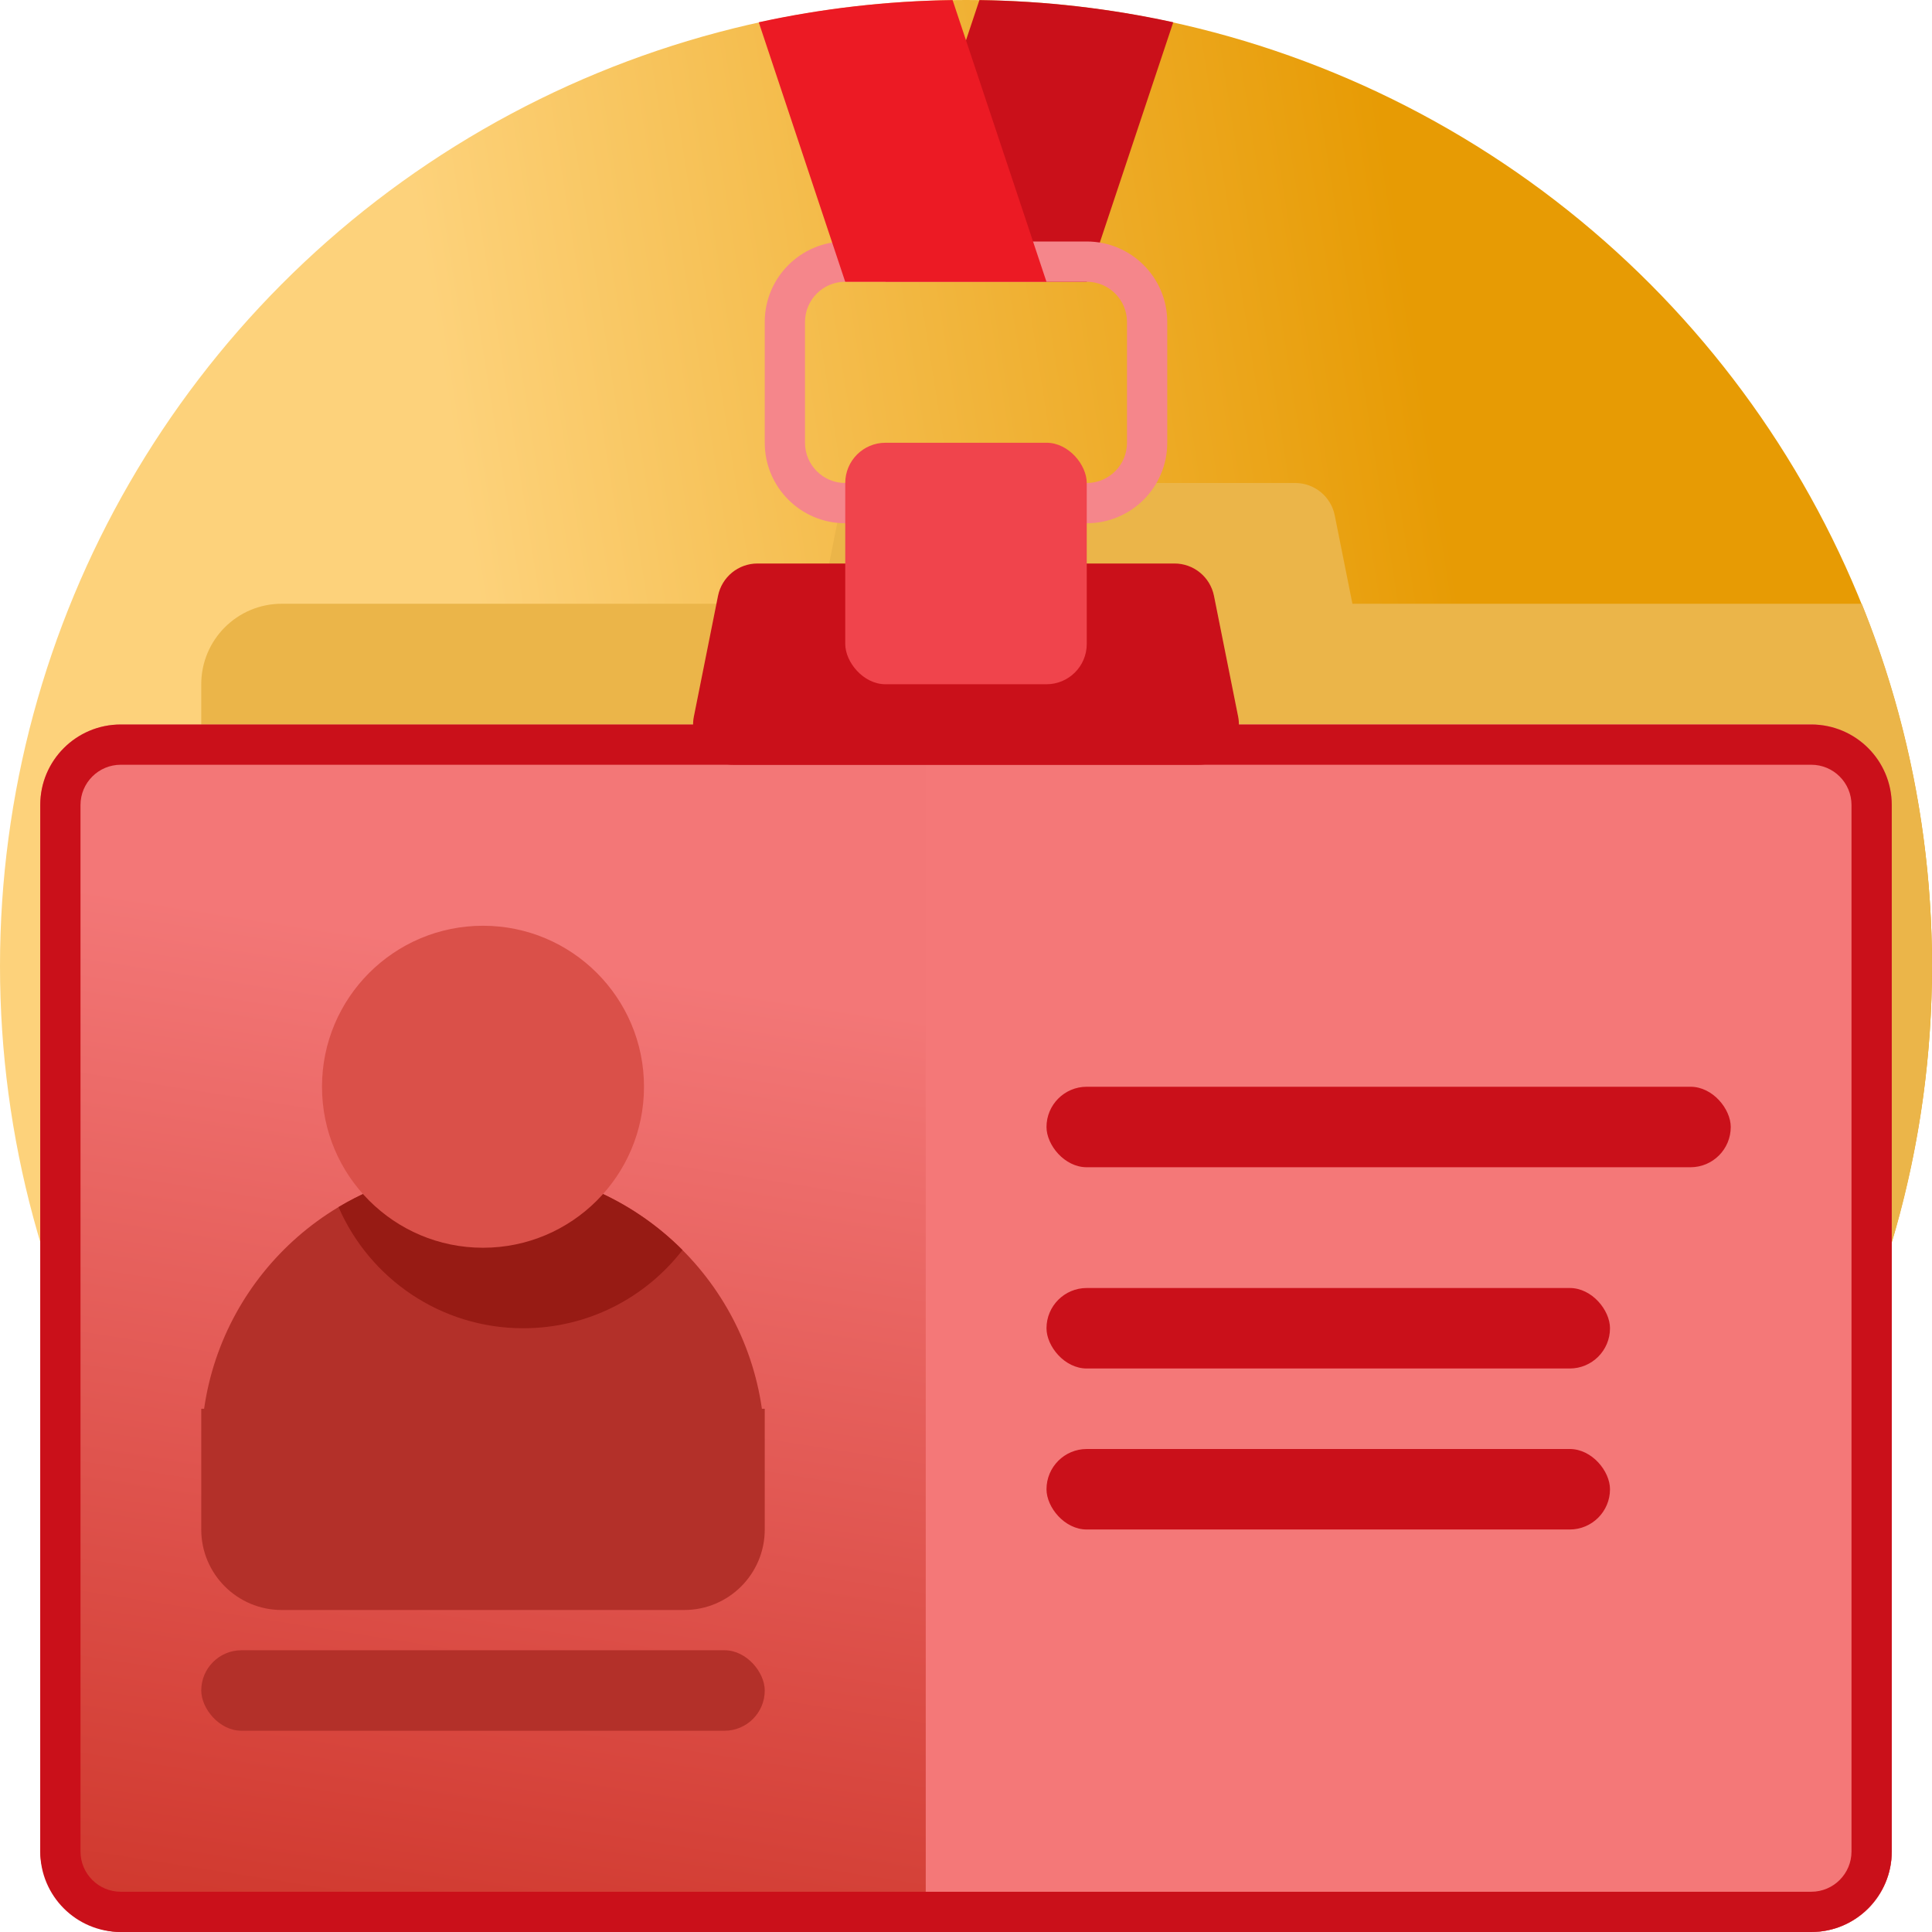 <svg width="48" height="48" viewBox="0 0 48 48" fill="none" xmlns="http://www.w3.org/2000/svg">
<circle cx="24" cy="24" r="24" fill="url(#paint0_linear_4108_345441)"/>
<path d="M20.839 12.804C20.933 12.336 21.343 12 21.82 12H32.18C32.657 12 33.067 12.336 33.161 12.804L33.761 15.804C33.885 16.423 33.411 17 32.78 17H21.22C20.589 17 20.116 16.423 20.239 15.804L20.839 12.804Z" fill="#EBB549"/>
<path fill-rule="evenodd" clip-rule="evenodd" d="M35.628 45C43.006 40.906 48 33.036 48 24C48 20.817 47.38 17.779 46.255 15H7C5.895 15 5 15.895 5 17V38.665C6.995 41.245 9.503 43.408 12.372 45H35.628Z" fill="#EBB549"/>
<rect x="1" y="18" width="46" height="30" rx="2" fill="url(#paint1_linear_4108_345441)"/>
<path d="M23 18H45C46.105 18 47 18.895 47 20V46C47 47.105 46.105 48 45 48H23V18Z" fill="#F47878"/>
<path fill-rule="evenodd" clip-rule="evenodd" d="M3 18C1.895 18 1 18.895 1 20V46C1 47.105 1.895 48 3 48H45C46.105 48 47 47.105 47 46V20C47 18.895 46.105 18 45 18H3ZM3 19C2.448 19 2 19.448 2 20V46C2 46.552 2.448 47 3 47H45C45.552 47 46 46.552 46 46V20C46 19.448 45.552 19 45 19H3Z" fill="#CA101A"/>
<path d="M17.839 14.804C17.933 14.336 18.343 14 18.82 14H29.18C29.657 14 30.067 14.336 30.161 14.804L30.761 17.804C30.884 18.423 30.411 19 29.78 19H18.22C17.589 19 17.116 18.423 17.239 17.804L17.839 14.804Z" fill="#CA101A"/>
<path fill-rule="evenodd" clip-rule="evenodd" d="M29.149 0.553C27.594 0.214 25.984 0.024 24.333 0.002L22 7H27L29.149 0.553Z" fill="#CA101A"/>
<path fill-rule="evenodd" clip-rule="evenodd" d="M21 6C19.895 6 19 6.895 19 8V11C19 12.105 19.895 13 21 13H27C28.105 13 29 12.105 29 11V8C29 6.895 28.105 6 27 6H21ZM21 7C20.448 7 20 7.448 20 8V11C20 11.552 20.448 12 21 12H27C27.552 12 28 11.552 28 11V8C28 7.448 27.552 7 27 7H21Z" fill="#F5868B"/>
<path fill-rule="evenodd" clip-rule="evenodd" d="M23.667 0.002L25.999 7H20.999L18.851 0.553C20.405 0.214 22.016 0.024 23.667 0.002Z" fill="#EC1A24"/>
<rect x="21" y="11" width="6" height="6" rx="1" fill="#F0444C"/>
<path fill-rule="evenodd" clip-rule="evenodd" d="M5 36V38C5 39.105 5.895 40 7 40H17C18.105 40 19 39.105 19 38V36V35H18.929C18.444 31.608 15.527 29 12 29C8.474 29 5.556 31.608 5.071 35H5V36Z" fill="#B33029"/>
<path fill-rule="evenodd" clip-rule="evenodd" d="M8.411 29.989C9.46 29.361 10.688 29 12 29C13.936 29 15.689 29.786 16.956 31.057C16.042 32.239 14.61 33 12.999 33C10.945 33 9.18 31.761 8.411 29.989Z" fill="#971B14"/>
<circle cx="12" cy="27" r="4" fill="#DA5049"/>
<rect x="5" y="41" width="14" height="2" rx="1" fill="#B33029"/>
<rect x="26" y="27" width="17" height="2" rx="1" fill="#CA101A"/>
<rect x="26" y="32" width="14" height="2" rx="1" fill="#CA101A"/>
<rect x="26" y="36" width="14" height="2" rx="1" fill="#CA101A"/>
<defs>
<linearGradient id="paint0_linear_4108_345441" x1="0.295" y1="27.754" x2="47.705" y2="20.246" gradientUnits="userSpaceOnUse">
<stop offset="0.28" stop-color="#FDD27B"/>
<stop offset="0.782" stop-color="#E79B04"/>
</linearGradient>
<linearGradient id="paint1_linear_4108_345441" x1="-14" y1="19.5" x2="-18.371" y2="47.393" gradientUnits="userSpaceOnUse">
<stop stop-color="#F37777"/>
<stop offset="1" stop-color="#CB3024"/>
</linearGradient>
</defs>
</svg>
